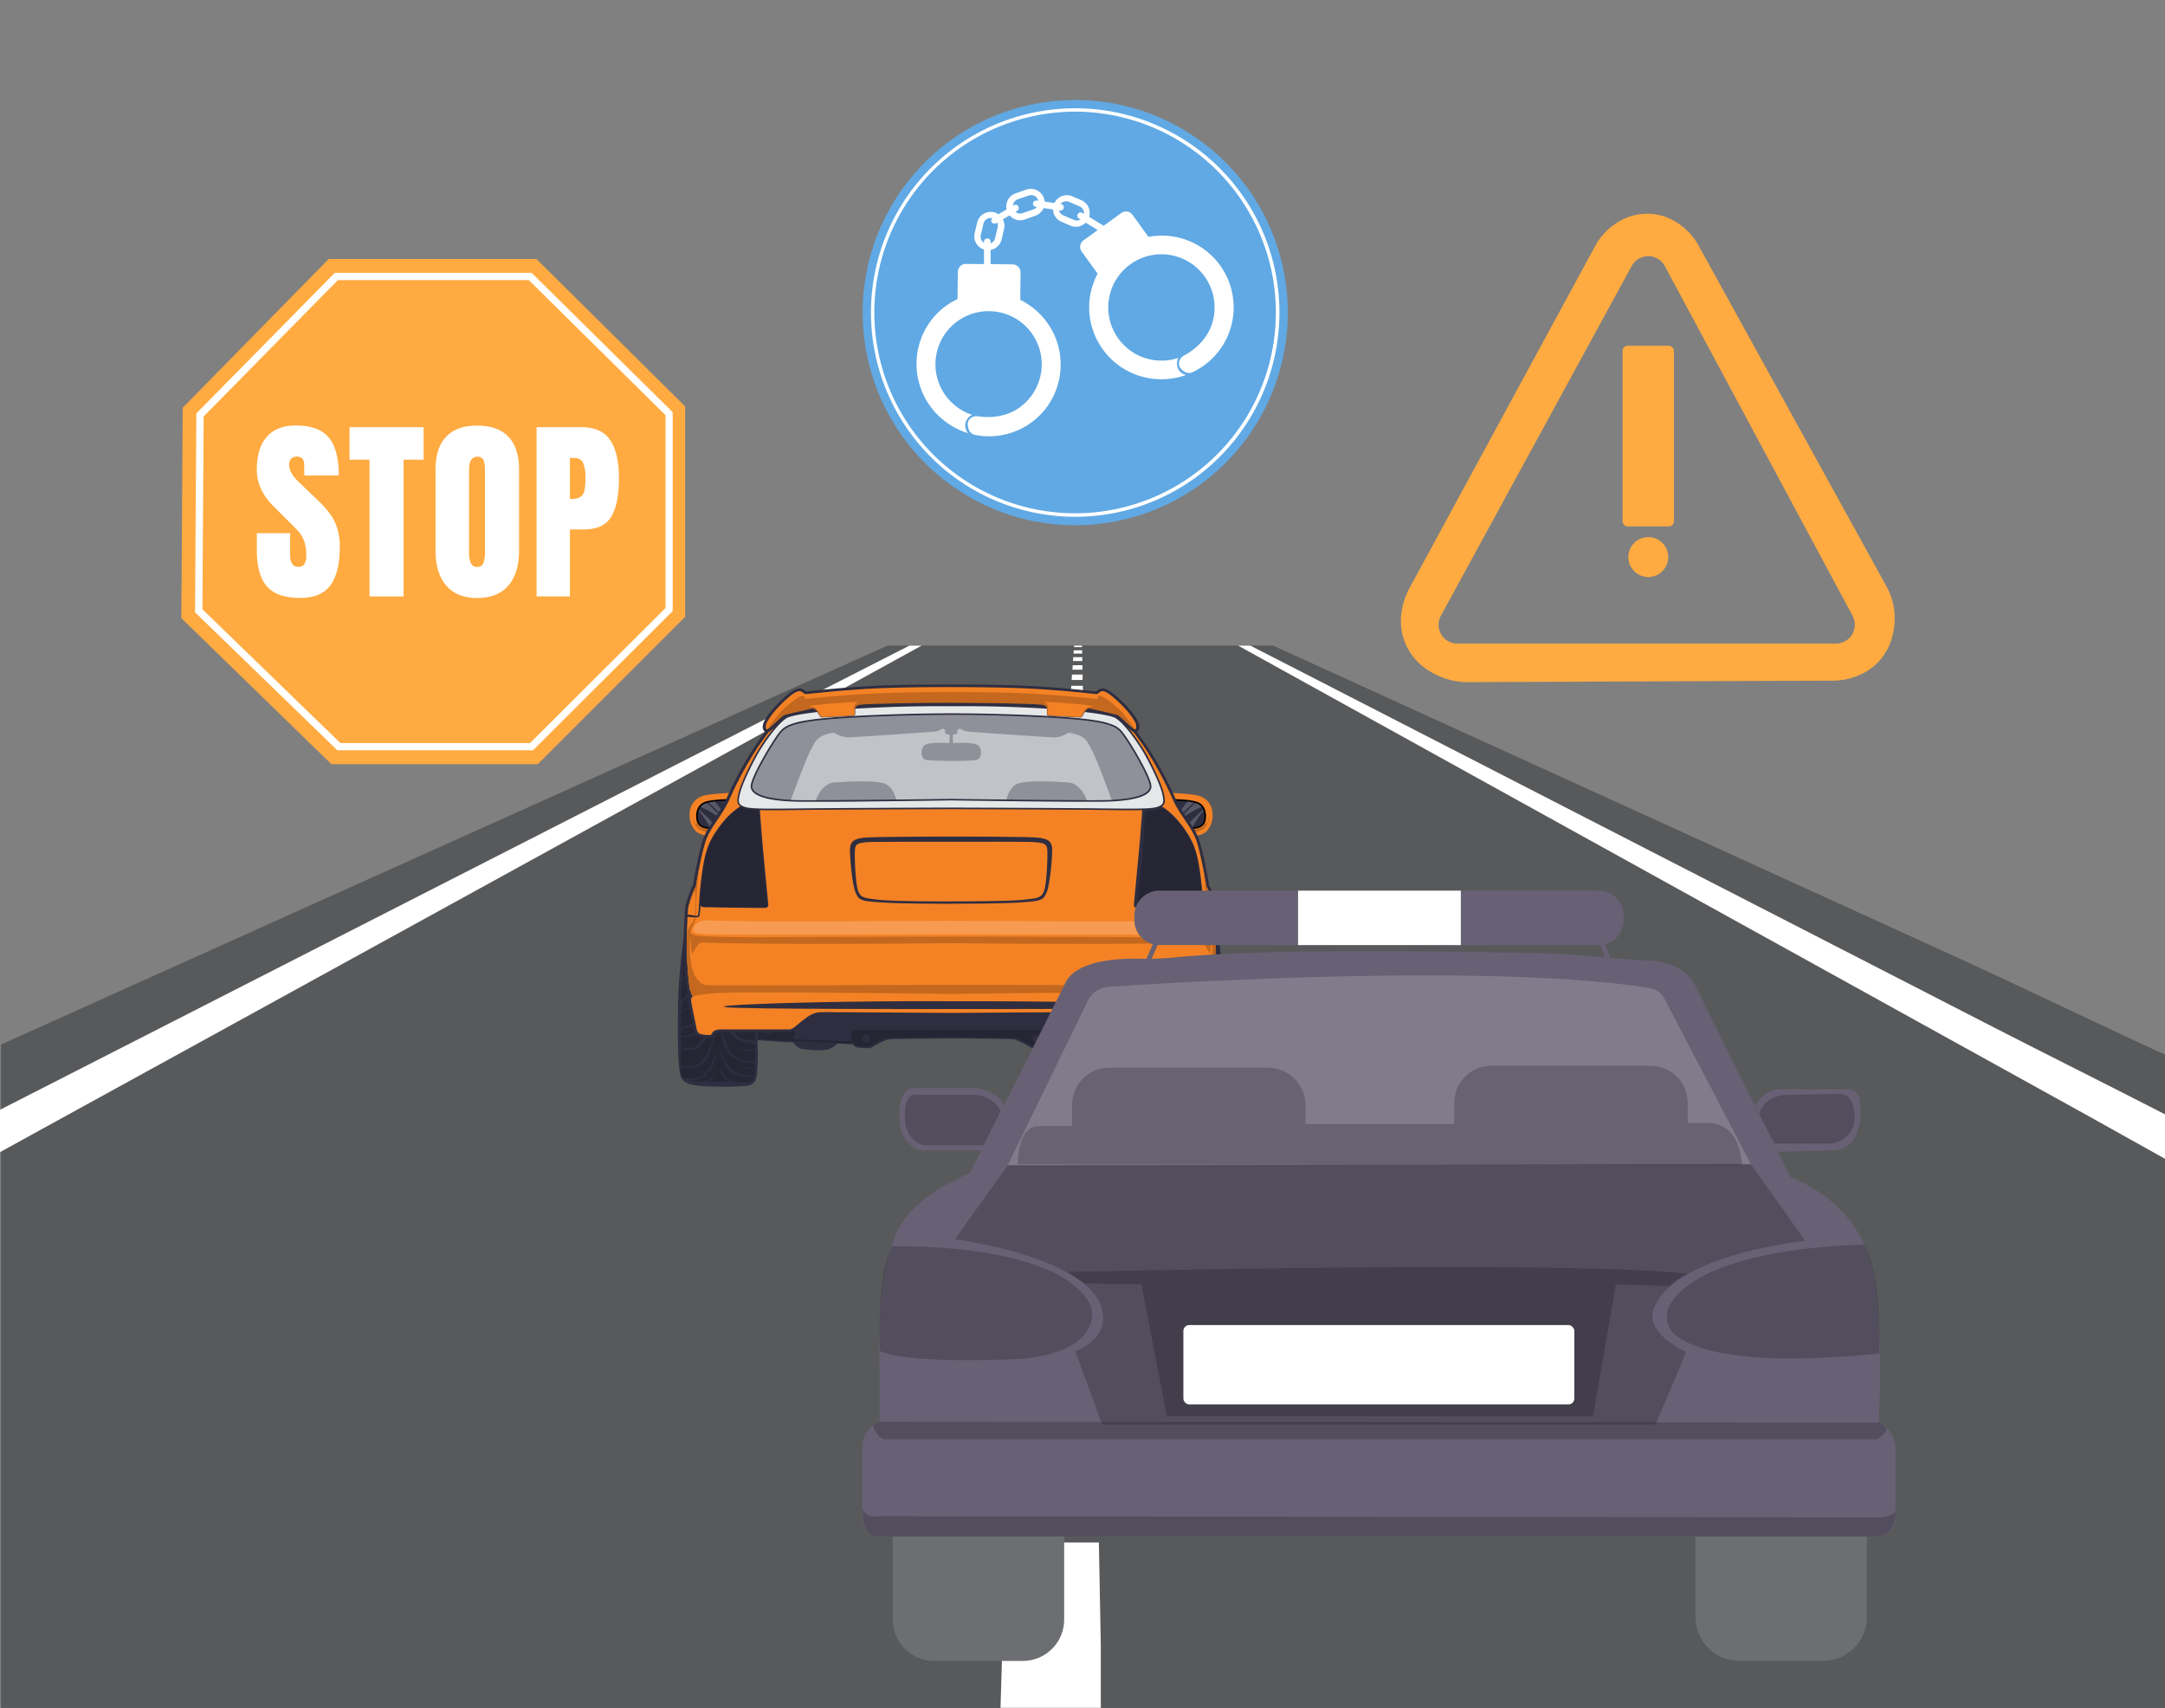 <svg id="edc7fad5-20a0-4516-b662-2d7f4580ebbd" data-name="Layer 1" xmlns="http://www.w3.org/2000/svg" xmlns:xlink="http://www.w3.org/1999/xlink" width="865.76" height="682.89" viewBox="0 0 865.76 682.89"><rect x="0" y="0" width="865.76" height="682.89" fill="#808080" stroke="none"/><defs><linearGradient id="f7ea8ce6-aad6-45c9-a5a2-dae0685743b2" x1="431.11" y1="267.31" x2="431.11" y2="702.4" gradientUnits="userSpaceOnUse"><stop offset="0" stop-color="#fff"/><stop offset="0.19" stop-color="#e9e9e9"/><stop offset="0.53" stop-color="#c5c5c5"/><stop offset="0.82" stop-color="#b0b0b0"/><stop offset="1" stop-color="#a8a8a8"/></linearGradient></defs><path d="M866.18,682.89H.42V417.61L19.6,409l55.2-24.84,42.18-19,60.21-27.09,40.91-18.41,29.61-13.32,40-18,43.74-19.68,23.44-10.54H509.07l23.14,10.54,43.18,19.68,39.47,18,29.24,13.32,40.38,18.41,59.44,27.09,41.64,19c16.47,7.51,60.68,28.63,80.62,37.72Z" fill="#58595b"/><path d="M0,443.72,64.12,411l49.76-25.4,37.9-19.34,53.93-27.52,36.53-18.64,26.37-13.46,35.55-18.14,38.76-19.78,20.74-10.58h4.88l-19.26,10.58-36,19.78-33,18.14-24.5,13.46-33.91,18.64-50.09,27.52-35.2,19.34L90.37,411,27,445.81,0,460.66Z" fill="#fff"/><path d="M866.09,445.71c-25.23-12.95-48.24-24.39-68.35-34.71l-49.46-25.4-37.67-19.34L657,338.74l-36.3-18.64L594.5,306.64,559.17,288.5l-38.53-19.78L500,258.14h-4.88l19.12,10.58,35.77,19.78,32.78,18.14,24.33,13.46,33.7,18.64,49.75,27.52,35,19.34,45.9,25.4,62.93,34.81,31.35,17.5Z" fill="#fff"/><path d="M400.84,657.85c1.05-14.64,2-28.32,3-41.14h35.59c.24,12.82.5,26.5.77,41.14v25H400.09Z" fill="#fff"/><path d="M432.74,260q0,.64,0,1.32h-3.45c0-.45.07-.89.1-1.32Zm.05,2.75c0,.5,0,1,0,1.54h-3.71c0-.53.08-1,.11-1.54Zm.06,3.2c0,.58,0,1.18,0,1.8h-4c.05-.62.09-1.22.13-1.8Zm.07,3.76c0,.7,0,1.41,0,2.15h-4.39c.05-.74.1-1.45.15-2.15Zm.09,4.5c0,.83,0,1.69.05,2.59h-4.85c.07-.9.13-1.76.19-2.59Zm.1,5.45c0,1,0,2.09.06,3.19h-5.39c.08-1.1.15-2.16.23-3.19Zm.13,6.77c0,1.28,0,2.63.07,4h-6.08c.1-1.4.2-2.75.29-4Zm.16,8.6q0,2.5.09,5.25h-7c.13-1.83.25-3.58.37-5.25Zm.21,11.33q.06,3.36.13,7.11h-8.16l.51-7.11Zm.29,15.56c.06,3.18.12,6.57.19,10.2h-9.85c.26-3.63.5-7,.73-10.2Zm.42,22.74c.09,4.85.19,10.1.3,15.81H422.2c.41-5.71.79-11,1.14-15.81ZM435,381c.15,8.29.33,17.5.52,27.79H418.73c.74-10.29,1.4-19.5,2-27.79Zm1.26,67.46c.15,8.33.32,17.29.5,27,.2,10.48.41,21.87.64,34.29H411.48c.89-12.42,1.71-23.81,2.46-34.29.7-9.67,1.34-18.63,1.94-27Z" fill="#fff"/><path d="M432.71,258.13c0,.2,0,.4,0,.6h-3.21c0-.2,0-.4,0-.6Z" fill="url(#f7ea8ce6-aad6-45c9-a5a2-dae0685743b2)"/><path d="M754.13,234,679.47,98.61A25.38,25.38,0,0,0,666.1,86.73,22.17,22.17,0,0,0,647,88.82a25.24,25.24,0,0,0-9.28,9.89c-11.42,21-62.5,115.09-73.84,136a28.42,28.42,0,0,0-3.61,12,23,23,0,0,0,8.23,19.36,29.16,29.16,0,0,0,19.24,6.67l144.83-.6A26.43,26.43,0,0,0,747.13,268c8-5.37,10.21-13.38,10.53-19.65A27,27,0,0,0,754.13,234Zm-19.94,23.33H582.79a7.53,7.53,0,0,1-6.6-11.14l76.3-139.83a7.53,7.53,0,0,1,13.24,0l75.09,139.84A7.53,7.53,0,0,1,734.19,257.32Z" fill="#ffab41"/><rect x="648.86" y="138.24" width="20.54" height="72.25" rx="2.07" fill="#ffab41"/><circle cx="659.13" cy="222.73" r="7.98" fill="#ffab41"/><polygon points="73.06 163.03 131.46 103.55 214.51 103.55 273.98 162.49 273.98 246.61 215.04 305.55 132.53 305.55 72.52 247.15 73.06 163.03" fill="#ffab41"/><path d="M213.13,300H134.92L78,244.83l.51-79.52,55.36-56.22h78.73L269,164.8v79.52l-.43.43Zm-77-2.9h75.83l54.17-54V166l-54.66-54H135.11L81.44,166.51l-.5,77.1Z" fill="#fff"/><path d="M106.81,234.53q-4.11-4.56-4.1-14.73v-6.61H116v8.42q0,5.05,3.23,5a2.8,2.8,0,0,0,2.52-1.07,6.65,6.65,0,0,0,.71-3.58,16.4,16.4,0,0,0-.78-5.48,12.14,12.14,0,0,0-2-3.62q-1.23-1.46-4.38-4.53l-5.83-5.83q-6.76-6.62-6.77-14.65,0-8.67,4-13.2t11.62-4.53q9.14,0,13.16,4.84t4,15.17H121.7l-.08-4.65a2.94,2.94,0,0,0-.75-2.12,2.74,2.74,0,0,0-2.09-.79,3,3,0,0,0-2.36.86,3.38,3.38,0,0,0-.79,2.37c0,2.2,1.26,4.49,3.78,6.85l7.88,7.56a44.65,44.65,0,0,1,4.57,5.09,19.67,19.67,0,0,1,2.91,5.67,24.19,24.19,0,0,1,1.11,7.76q0,10-3.67,15.16t-12.09,5.17Q110.9,239.11,106.81,234.53Z" fill="#fff"/><path d="M147.77,238.47V183.8h-8v-13h29.62v13h-8v54.67Z" fill="#fff"/><path d="M178.42,234.1q-4.26-5-4.26-14.06V187.82q0-8.74,4.26-13.2c2.84-3,7-4.45,12.45-4.45s9.61,1.48,12.45,4.45,4.25,7.37,4.25,13.2V220q0,9.14-4.25,14.1t-12.45,5C185.4,239.11,181.26,237.44,178.42,234.1Zm14.89-9a12.27,12.27,0,0,0,.63-4.41V187.58a9.25,9.25,0,0,0-.59-3.58,2.35,2.35,0,0,0-2.4-1.38c-2.26,0-3.39,1.7-3.39,5.12v33a10.57,10.57,0,0,0,.71,4.41,2.61,2.61,0,0,0,2.6,1.5A2.4,2.4,0,0,0,193.31,225.08Z" fill="#fff"/><path d="M214.58,170.8h17.89q8.1,0,11.58,5.24t3.46,15.32q0,10.09-3.07,15.21t-11,5.12H227.9v26.78H214.58Zm14.1,28.68a5.72,5.72,0,0,0,3.59-.91,4.26,4.26,0,0,0,1.49-2.6,24.74,24.74,0,0,0,.36-4.84,14.65,14.65,0,0,0-1-6.15q-.94-1.89-3.78-1.89H227.9v16.39Z" fill="#fff"/><path d="M511.18,99.88A85,85,0,1,0,455,206.23,85,85,0,0,0,511.18,99.88Z" fill="#60a9e4"/><path d="M430,206.63a81.67,81.67,0,1,1,78-105.75h0a81.68,81.68,0,0,1-78,105.75Zm0-162a80.67,80.67,0,0,0-23.78,3.61,80.28,80.28,0,1,0,100.4,53h0A80.41,80.41,0,0,0,430,44.64Z" fill="#fff"/><path d="M464.46,94.23a28.85,28.85,0,0,0-5.21.47l-6.37-8.81a3.23,3.23,0,0,0-4.5-.72L433.28,96.1a3.22,3.22,0,0,0-.73,4.5l6.39,8.82a28.41,28.41,0,0,0-3.4,13.51,28.81,28.81,0,0,0,28.92,28.7,29.26,29.26,0,0,0,9.81-1.69,4.86,4.86,0,0,1-3.06-2.27,5,5,0,0,1,0-4.58,20.45,20.45,0,0,1-6.77,1.1,21.26,21.26,0,1,1,20.3-14.94c-2.34,7.54-8.57,11.44-11.2,12.85a4,4,0,0,0-1.78,1.83,3.12,3.12,0,0,0,.51,3.52,6.38,6.38,0,0,0,1.52,1.24h0a3.42,3.42,0,0,0,3.2.08,28.67,28.67,0,0,0-12.57-54.55Z" fill="#fff"/><path d="M446.57,96.44a2,2,0,0,0-.35,0l-1.71-3.38L441.84,95l2.81,2.67a2.1,2.1,0,0,0-.22.94,2.14,2.14,0,1,0,2.14-2.14Z" fill="#fff"/><path d="M418.52,162.9a28.69,28.69,0,0,1-28.54,11,3.43,3.43,0,0,1-2.52-2v0A6.31,6.31,0,0,1,387,170a3.11,3.11,0,0,1,1.69-3.13,4,4,0,0,1,2.52-.4c2.95.43,10.28,1,16.65-3.65a21.25,21.25,0,1,0-25.2-.1,20.63,20.63,0,0,0,6.09,3.15,5,5,0,0,0-2.75,3.67,4.9,4.9,0,0,0,1.1,3.64,29.17,29.17,0,0,1-8.88-4.49,28.8,28.8,0,0,1-6.1-40.28,28.4,28.4,0,0,1,10.78-8.82l.13-10.89a3.21,3.21,0,0,1,3.26-3.18l7.23.08,2.64,0,8.77.1a3.22,3.22,0,0,1,3.18,3.26L408,119.88a29.22,29.22,0,0,1,4.46,2.74A28.81,28.81,0,0,1,418.52,162.9Z" fill="#fff"/><path d="M396.73,113.72l-.3-.18.64-3.74-3.26-.08.66,3.82a2.08,2.08,0,0,0-.74.62,2.14,2.14,0,1,0,3-.44Z" fill="#fff"/><path d="M396.13,96.63v9l-2.64,0v-9a1.32,1.32,0,1,1,2.64,0Z" fill="#fff"/><path d="M432.84,85.12l8.5,5.14-2.22,1.81-7.66-4.7a1.32,1.32,0,0,1-.44-1.81,1.33,1.33,0,0,1,.82-.6A1.32,1.32,0,0,1,432.84,85.12Z" fill="#fff"/><path d="M397.43,84.86a5.54,5.54,0,0,0-6.67,4.1l-1,4.25a5.53,5.53,0,0,0,10.76,2.56l1-4.24A5.54,5.54,0,0,0,397.43,84.86Zm1.55,5.9-1.07,4.5a2.93,2.93,0,1,1-5.7-1.36l1.07-4.5a2.93,2.93,0,0,1,5.7,1.36Z" fill="#fff"/><path d="M417.45,79.21a5.54,5.54,0,0,0-7-3.41l-4.12,1.43a5.54,5.54,0,1,0,3.63,10.46L414,86.26A5.54,5.54,0,0,0,417.45,79.21Zm-4.13,4.49-4.38,1.52a2.92,2.92,0,0,1-3.72-1.81h0a2.93,2.93,0,0,1,1.8-3.73l4.38-1.51a2.92,2.92,0,0,1,3.72,1.8h0A2.92,2.92,0,0,1,413.32,83.7Z" fill="#fff"/><path d="M432.6,80.12l-4-1.72a5.54,5.54,0,0,0-4.35,10.18l4,1.72a5.54,5.54,0,0,0,4.35-10.18Zm.68,6.26a2.93,2.93,0,0,1-3.84,1.54l-4.26-1.82a2.93,2.93,0,0,1,2.3-5.39l4.26,1.82A3,3,0,0,1,433.28,86.38Z" fill="#fff"/><path d="M397.19,86.89l8.2-4.84a1.31,1.31,0,0,1,1.82.48h0a1.32,1.32,0,0,1-.47,1.79l-8.21,4.85a1.48,1.48,0,0,1-2-.33,1.22,1.22,0,0,1-.07-1A1.83,1.83,0,0,1,397.19,86.89Z" fill="#fff"/><path d="M414.85,80.17l9.43,1.38a1.31,1.31,0,0,1,1.11,1.51h0a1.31,1.31,0,0,1-1.5,1.1l-9.43-1.38a1.46,1.46,0,0,1-1.38-1.54,1.18,1.18,0,0,1,.6-.85A1.74,1.74,0,0,1,414.85,80.17Z" fill="#fff"/><path d="M274.8,365.83s-3.44,19.43-3.67,36.38.12,26.72,1.45,28.91,3.79,2.75,7.64,3.08,16.91.62,19.88-.45,2.6-5,2.84-7.82,0-10,0-10,8.77.49,9.64.64,4.59.16,4.59.16a6.3,6.3,0,0,0,3.05,2.56,46.19,46.19,0,0,0,8.86.63,8.63,8.63,0,0,0,5.84-2.7l6.13.36a3.36,3.36,0,0,0,2,1.33,43.53,43.53,0,0,0,5,.15c.68-.12,5.18-3.32,7.91-3.56,2.12-.18,17.67-.26,24.44-.28s22.32.1,24.44.28c2.73.24,7.23,3.44,7.91,3.56a43.53,43.53,0,0,0,4.95-.15,3.36,3.36,0,0,0,2-1.33l6.13-.36a8.65,8.65,0,0,0,5.84,2.7,46.19,46.19,0,0,0,8.86-.63,6.3,6.3,0,0,0,3.05-2.56s3.71,0,4.59-.16,9.64-.64,9.64-.64-.24,7.17,0,10-.12,6.76,2.84,7.82,16,.77,19.88.45,6.31-.89,7.64-3.08,1.69-12,1.45-28.91-3.67-36.38-3.67-36.38l-10.68,36.45S433,402,431.7,401.81s-36.61.83-36.61.83l-14.75,1.42v0l-14.76-1.42s-35.3-1.07-36.61-.83-43.48.47-43.48.47Z" fill="#2f2e41" fill-rule="evenodd"/><circle cx="432.13" cy="411.8" r="7.68" transform="translate(-38.47 44.59) rotate(-5.65)" fill="#ccc"/><circle cx="432.27" cy="412.06" r="6.65" fill="#a7a9ac"/><circle cx="432.27" cy="412.06" r="6.26" fill="#ccc"/><circle cx="432.27" cy="412.06" r="5.86" fill="#a7a9ac"/><path d="M438.93,416.5s11.93-.5,14.95-.77,3.86-.27,3.86-.27l-.54-2.78-2.69-.15s0,1-.92.89a1.18,1.18,0,0,1-1.1-.8s-7.28-1.13-8.56-.65-1.63.44-.95,1.74.54,1.87-.38,1.87-3.2.06-3.2.06Z" fill-rule="evenodd" opacity="0.2"/><path d="M488.36,414.1s.06-3.47-2.16-3.47a7.24,7.24,0,0,1-6-2.4A30.68,30.68,0,0,1,476.1,401c-.57-1.4-2.55-8.47-2.55-7.26,0,6.81,2.1,13.42,5,19.52,1.57,3.26,3.55,5.54,5,5.69s2.81,0,3.44.2a3.56,3.56,0,0,1,1.3,1l0-5.45a18.46,18.46,0,0,1-4.68-.35,7.1,7.1,0,0,1-3.14-2.34,13.86,13.86,0,0,0,4,1.95,17.38,17.38,0,0,0,3.82.18Zm-1,5.66c.83.2,1.13,1.57,1.13,2.22v4.8s-.36-.63-1.54-.54-4,.12-5.39-.68-3.62-3.49-4.83-6.84-2.16-6.64-2.16-6.64,1.24,6.58,2.54,9.57,4.39,5.36,6.4,5.27a25.32,25.32,0,0,1,3.91,0c.77.12.89.95.92,1.78a3.49,3.49,0,0,1-.95,2.28c-.38.3-4,.27-5.71,0s-4.48-3.11-5.54-5.57-1.81-4.74-1.81-4.74.5,4.8,2,6.73,3,3.58,4.62,4.06a26.66,26.66,0,0,0,4.57.62,44,44,0,0,1-7.11.12c-2.37-.33-4.06-3.44-4.06-3.44s.8,2.4,1.75,3,1.12.74,1.12.74-6.28,0-7.61,0,.06-.2,1.3-1.33,1.84-3.82,1.84-3.82-2.46,3.88-4.06,4.68a13.29,13.29,0,0,1-5.18.67h0a12.51,12.51,0,0,1-3.38-.32c-.59-.35-1.33-1.51-.62-1.74a20.15,20.15,0,0,1,3.44-.23h0c.95-.19,4.33-.58,5.39-1.64a17,17,0,0,0,3.79-6,16.46,16.46,0,0,0,.68-4.45s-.71,4.92-3,7.35-3.29,3.47-5.45,3.85c-1.19.21-1.81.35-2.15.37h0s-2,.13-2.44.11a1.32,1.32,0,0,0-.83.35s-.45-2.46,0-2.69a29.82,29.82,0,0,1,3.92-.57c1.15-.28,2.91-.61,3.48-.83.73-.27-3.29.57-4.23.56h0c-.78.07-3.35.42-3.35.42s-.15-1.66.65-2a7.86,7.86,0,0,1,2.42-.36.41.41,0,0,1,0-.09s4.21-.65,6-2.25a13.32,13.32,0,0,0,4-7.2,24.66,24.66,0,0,0,.74-6.75s-1.63,9.3-4.32,12.32a9.82,9.82,0,0,1-6.52,3.23,17.43,17.43,0,0,0-2.13.21,1.26,1.26,0,0,0-.89.62l.18-4.92h2.9a5.23,5.23,0,0,0,3.64-.77c1.57-1.18.21-.15-1.09.09a8,8,0,0,1-1.56.18h0c-1.15.11-4.07-.06-4.07-.06s0-.71,0-1.24.32-1,1.21-1.22a18.16,18.16,0,0,1,2.52-.2,6.11,6.11,0,0,0,2.07-.54,8.1,8.1,0,0,0,4.27-3.94,35.52,35.52,0,0,0,3-8.41,53.29,53.29,0,0,0,.8-7s-2,9.66-4.26,13.59c-2,3.47-3.49,4.6-4.69,4.94h0a15.63,15.63,0,0,1-3.49.37,2,2,0,0,0-1.36.71l.18-4.92a22.24,22.24,0,0,0,2.93-.35l0,0a31.87,31.87,0,0,0,4-1.85c1.8-1-3.5,1.27-3.82,1.3a9,9,0,0,1-3.23.42s0-2.08,0-2.73.62-1.24,1.89-1.6,2.81-.12,3.91-.72a10,10,0,0,0,2.82-2.42c1.83-2.43,3.91-9.83,3.91-9.83l1.86,1.89s.65,10.25,3,15.17,4,8.12,6.34,8.53a26.77,26.77,0,0,0,4.71.36Zm-28.23-19.05a17.46,17.46,0,0,0,3.83-.18,13.89,13.89,0,0,0,4-1.95,7.1,7.1,0,0,1-3.14,2.34,18.45,18.45,0,0,1-4.68.35l0,5.45a3.53,3.53,0,0,1,1.31-1c.62-.18,2-.06,3.43-.21s3.47-2.43,5-5.69,4.32-11.7,4.32-11.7-1.89,3.59-1.89,2.37.62-4.32.06-2.93a31,31,0,0,1-4.09,7.29,7.24,7.24,0,0,1-6,2.39c-2.22,0-2.17,3.47-2.17,3.47Zm29.27,10.84a3.05,3.05,0,0,0-2.67-1.66,6.14,6.14,0,0,1-5.09-3.08,41.28,41.28,0,0,1-4.68-9.83c-.95-3.44,6.69.53,9.06,1.66s3.14,2.25,3.14,5.21a6.44,6.44,0,0,0-1.51-.77,36.15,36.15,0,0,0-4.6-.39,25.14,25.14,0,0,0,3.25.57,3.74,3.74,0,0,1,2.89,1.45c.15.46.21,6.84.21,6.84Zm-.21-11c-.77-2.19-4-4.56-4.5-6s-.24-3.56-.36-7.17.92-10.57,1.34-10.63a5.75,5.75,0,0,1,2.52.86c.08.26.44,9.53.44,9.53l-2.28-2.31a.71.71,0,0,0,.35.74,6.5,6.5,0,0,1,1.87,2.49,26.48,26.48,0,0,1,.24,3.11s-2-1.77-2.22-1.83-.06.59-.06.59,2,1.48,2.37,2.55S488.15,400.53,488.15,400.53Z" fill-rule="evenodd" opacity="0.2"/><path d="M380.33,411.76c-4.92,0-39.42,0-39.7.12s-.32,3.37-.2,3.67,1.24,2.37,2,2.55a32.66,32.66,0,0,0,5.24.32c.45-.11,4.92-3.28,7.53-3.31,2.24,0,20.19-.38,25.15-.48,5,.1,22.91.45,25.15.48,2.61,0,7.08,3.2,7.53,3.31a32.66,32.66,0,0,0,5.24-.32c.74-.18,1.87-2.25,2-2.55s.09-3.58-.2-3.67-34.78-.12-39.7-.12Zm34,2a1.49,1.49,0,1,1-1.44,1.49,1.46,1.46,0,0,1,1.44-1.49Zm-68,0a1.49,1.49,0,1,1-1.43,1.49A1.46,1.46,0,0,1,346.33,413.74Z" fill-rule="evenodd" opacity="0.2"/><path d="M340.73,417.21s-30.93-1.21-34-1.48-3.85-.27-3.85-.27l.53-2.78,2.69-.15s0,1,.92.89a1.18,1.18,0,0,0,1.1-.8s7.28-1.13,8.56-.65,1.63.44.95,1.74-.54,1.87.38,1.87,22.2.77,22.2.77Z" fill-rule="evenodd" opacity="0.2"/><path d="M272.3,414.1s-.06-3.47,2.16-3.47a7.24,7.24,0,0,0,6-2.4,30.68,30.68,0,0,0,4.08-7.28c.57-1.4,2.55-8.47,2.55-7.26,0,6.81-2.1,13.42-5,19.52-1.57,3.26-3.56,5.54-5,5.69s-2.81,0-3.44.2a3.56,3.56,0,0,0-1.3,1l0-5.45a18.46,18.46,0,0,0,4.68-.35,7.1,7.1,0,0,0,3.14-2.34,13.86,13.86,0,0,1-4,1.95,17.38,17.38,0,0,1-3.82.18Zm1,5.66c-.83.2-1.13,1.57-1.13,2.22v4.8s.36-.63,1.54-.54,4,.12,5.39-.68,3.62-3.49,4.83-6.84,2.16-6.64,2.16-6.64-1.24,6.58-2.54,9.57-4.39,5.36-6.4,5.27a25.32,25.32,0,0,0-3.91,0c-.77.12-.89.95-.92,1.78a3.49,3.49,0,0,0,.95,2.28c.38.3,4,.27,5.71,0s4.48-3.11,5.54-5.57,1.81-4.74,1.81-4.74-.5,4.8-2,6.73-3,3.58-4.62,4.06a26.66,26.66,0,0,1-4.57.62,44,44,0,0,0,7.11.12c2.37-.33,4.06-3.44,4.06-3.44s-.8,2.4-1.75,3-1.12.74-1.12.74,6.28,0,7.61,0-.06-.2-1.3-1.33-1.84-3.82-1.84-3.82,2.46,3.88,4.06,4.68a13.29,13.29,0,0,0,5.18.67h0a12.51,12.51,0,0,0,3.38-.32c.59-.35,1.33-1.51.62-1.74a20.15,20.15,0,0,0-3.44-.23h0c-.95-.19-4.33-.58-5.39-1.64a17,17,0,0,1-3.79-6,16.46,16.46,0,0,1-.68-4.45s.71,4.92,3,7.35,3.29,3.47,5.45,3.85c1.19.21,1.82.35,2.15.37h0s2,.13,2.44.11a1.32,1.32,0,0,1,.83.35s.45-2.46,0-2.69a29.82,29.82,0,0,0-3.92-.57c-1.15-.28-2.91-.61-3.48-.83-.73-.27,3.29.57,4.23.56h0c.78.07,3.35.42,3.35.42s.15-1.66-.65-2a7.86,7.86,0,0,0-2.42-.36.41.41,0,0,0,0-.09s-4.2-.65-6-2.25a13.32,13.32,0,0,1-4-7.2,24.66,24.66,0,0,1-.74-6.75s1.63,9.3,4.32,12.32a9.82,9.82,0,0,0,6.52,3.23,17.43,17.43,0,0,1,2.13.21,1.26,1.26,0,0,1,.89.62l-.18-4.92h-2.9a5.23,5.23,0,0,1-3.64-.77c-1.57-1.18-.21-.15,1.09.09a8.08,8.08,0,0,0,1.56.18h0c1.15.11,4.07-.06,4.07-.06s0-.71,0-1.24-.32-1-1.21-1.22a18.16,18.16,0,0,0-2.52-.2,6.11,6.11,0,0,1-2.07-.54,8.1,8.1,0,0,1-4.27-3.94,35.52,35.52,0,0,1-3-8.41,53.29,53.29,0,0,1-.8-7s2,9.66,4.26,13.59c2,3.47,3.49,4.6,4.69,4.94h0a15.63,15.63,0,0,0,3.49.37,2,2,0,0,1,1.36.71l-.18-4.92a22.24,22.24,0,0,1-2.93-.35l0,0a31.87,31.87,0,0,1-4-1.85c-1.8-1,3.5,1.27,3.83,1.3a8.92,8.92,0,0,0,3.22.42s0-2.08,0-2.73-.62-1.24-1.89-1.6-2.81-.12-3.91-.72a10,10,0,0,1-2.82-2.42c-1.83-2.43-3.91-9.83-3.91-9.83l-1.86,1.89s-.65,10.25-3,15.17-4,8.12-6.34,8.53a26.77,26.77,0,0,1-4.71.36Zm28.23-19.05a17.46,17.46,0,0,1-3.83-.18,13.89,13.89,0,0,1-4-1.95,7.1,7.1,0,0,0,3.14,2.34,18.45,18.45,0,0,0,4.68.35l0,5.45a3.53,3.53,0,0,0-1.31-1c-.62-.18-1.95-.06-3.43-.21s-3.47-2.43-5-5.69-4.32-11.7-4.32-11.7,1.89,3.59,1.89,2.37-.62-4.32-.06-2.93a31,31,0,0,0,4.09,7.29,7.24,7.24,0,0,0,6,2.39c2.23,0,2.17,3.47,2.17,3.47ZM272.3,411.55a3.05,3.05,0,0,1,2.67-1.66,6.14,6.14,0,0,0,5.09-3.08,41.28,41.28,0,0,0,4.68-9.83c.95-3.44-6.69.53-9.06,1.66s-3.14,2.25-3.14,5.21a6.44,6.44,0,0,1,1.51-.77,36.15,36.15,0,0,1,4.6-.39,25.14,25.14,0,0,1-3.25.57,3.74,3.74,0,0,0-2.89,1.45c-.15.46-.21,6.84-.21,6.84Zm.21-11c.77-2.19,4-4.56,4.5-6s.24-3.56.36-7.17-.92-10.57-1.34-10.63a5.75,5.75,0,0,0-2.52.86c-.08.26-.44,9.53-.44,9.53l2.28-2.31a.71.71,0,0,1-.35.74,6.5,6.5,0,0,0-1.87,2.49,26.48,26.48,0,0,0-.24,3.11s2-1.77,2.22-1.83.06.59.06.59-2,1.48-2.37,2.55S272.51,400.53,272.51,400.53Z" fill-rule="evenodd" opacity="0.2"/><path d="M484.87,325.28a7.46,7.46,0,0,0-4.56-6.78,12,12,0,0,0-2.78-.69c-1.2-.19-2.43-.32-3.64-.43-1.84-.16-3.69-.27-5.53-.36l-1.93-.08.8,1.76c.25.54.49,1.09.74,1.65a39.41,39.41,0,0,0,3,5.36c1.68,2.63,3.59,5.2,5.07,8l.37.68.78-.07c1.77-.15,4.05-.67,5.34-2A9.23,9.23,0,0,0,484.87,325.28Z" fill="#f48225" data-secondary="true" fill-rule="evenodd"/><path d="M468.89,319.51c.06.12.11.24.16.36,1.81,4.12,4.84,7.94,7.08,11.63l1.42-.12c2.4-.21,4.26-1.16,4.63-3.74.41-2.87-.38-5.88-3.37-7a12.51,12.51,0,0,0-2-.52c-.78-.14-1.56-.24-2.35-.32-1.74-.18-3.52-.27-5.27-.29Z" fill-rule="evenodd"/><path d="M469.18,320.15c1.71,3.79,4.43,7.32,6.58,10.74l1.73-.14c2.11-.18,3.73-.92,4.06-3.2s-.09-5.24-3-6.31C476.11,320.32,470.63,320.17,469.18,320.15Z" fill="#2f2e41" fill-rule="evenodd"/><path d="M471.71,324.73c.22.35.45.7.68,1a57.11,57.11,0,0,1,5.07-4.87c-.77-.17-1.65-.31-2.56-.42-1,1.21-2.11,2.65-3.19,4.24Zm.93,1.45c1.51-1.47,3.72-3.68,5.35-5.13l.6.19a4.42,4.42,0,0,1,1.93,1.35,46,46,0,0,0-7.43,4.26Z" fill="#fff" fill-rule="evenodd" opacity="0.2"/><path d="M476.3,331.78c.21.35.41.7.61,1.05a10,10,0,0,0,4.26-1.28c1.55-1.11,2.14-3.5,2.32-4.74s-.56,2.26-1.07,2.54-.22-1.15-.59-.07-1.36,1.7-2.89,2.09A19.21,19.21,0,0,1,476.3,331.78Z" fill-rule="evenodd" opacity="0.2"/><path d="M475,329.7l.77,1.19,1-.08a37.28,37.28,0,0,1,4.53-6.71,3,3,0,0,0-.13-.36A65.11,65.11,0,0,0,475,329.7Z" fill="#fff" fill-rule="evenodd" opacity="0.2"/><path d="M292.3,317c-1.84.09-3.69.2-5.53.36-1.21.11-2.43.24-3.64.43a12,12,0,0,0-2.78.69,7.46,7.46,0,0,0-4.56,6.78,9.2,9.2,0,0,0,2.39,7c1.28,1.31,3.56,1.83,5.33,2l.78.07.37-.68c1.48-2.75,3.39-5.32,5.07-8a39.41,39.41,0,0,0,3-5.36c.25-.56.49-1.11.74-1.65l.8-1.76Z" fill="#f48225" data-secondary="true" fill-rule="evenodd"/><path d="M291.77,319.51c-.06.12-.11.24-.16.36-1.81,4.12-4.84,7.94-7.08,11.63l-1.42-.12c-2.4-.21-4.26-1.16-4.63-3.74-.41-2.87.38-5.88,3.37-7a12.51,12.51,0,0,1,2-.52c.78-.14,1.56-.24,2.35-.32,1.74-.18,3.52-.27,5.28-.29Z" fill-rule="evenodd"/><path d="M291.49,320.15c-1.72,3.79-4.44,7.32-6.59,10.74l-1.73-.14c-2.1-.18-3.73-.92-4.06-3.2s.09-5.24,3-6.31C284.55,320.32,290,320.17,291.49,320.15Z" fill="#2f2e41" fill-rule="evenodd"/><path d="M289,324.73c-.22.35-.45.7-.68,1a57.11,57.11,0,0,0-5.07-4.87c.77-.17,1.66-.31,2.56-.42,1,1.21,2.11,2.65,3.19,4.24Zm-.93,1.45c-1.51-1.47-3.72-3.68-5.35-5.13l-.6.19a4.42,4.42,0,0,0-1.93,1.35,46,46,0,0,1,7.43,4.26Z" fill="#fff" fill-rule="evenodd" opacity="0.2"/><path d="M284.36,331.78c-.21.35-.41.7-.61,1.05a10,10,0,0,1-4.25-1.28c-1.56-1.11-2.15-3.5-2.33-4.74s.56,2.26,1.07,2.54.22-1.15.59-.07,1.36,1.7,2.89,2.09A19.21,19.21,0,0,0,284.36,331.78Z" fill-rule="evenodd" opacity="0.2"/><path d="M285.67,329.7l-.77,1.19-1-.08a37.28,37.28,0,0,0-4.53-6.71,3,3,0,0,1,.13-.36A65.11,65.11,0,0,1,285.67,329.7Z" fill="#fff" fill-rule="evenodd" opacity="0.2"/><path d="M328.8,285.65a12.14,12.14,0,0,1-.63-1.06A7.25,7.25,0,0,0,327,283c-1.2-1.11-1.94-1-3.45-.67-1.71.42-3.44.79-5.16,1.19l-3.21.75c-.67.17-1.41.33-2.06.56l-.25.08-3.23,3.18,0,0c-.9,1-1.76,2.09-2.6,3.15q-3.09,3.93-5.83,8.13c-.58.89-1.15,1.79-1.71,2.71a143.17,143.17,0,0,0-9,17.24,36.85,36.85,0,0,1-2.78,5c-1.2,1.87-2.48,3.69-3.67,5.56a28.24,28.24,0,0,0-2.88,5.6c-.4,1.15-.73,2.33-1,3.51-.36,1.38-.68,2.77-1,4.16q-.74,3.35-1.35,6.72c-.15.78-.29,1.56-.42,2.35-.07.39-.15.83-.18,1.22a2.06,2.06,0,0,1-.47,1.12,12,12,0,0,0-.67,1.56c-.31.79-.6,1.6-.87,2.4s-.46,1.38-.67,2.08a13.6,13.6,0,0,0-.42,1.64,32.33,32.33,0,0,0-.34,3.66c-.16,2.76-.25,5.53-.36,8.29a109.28,109.28,0,0,0,.23,11.3c.18,2.63.45,5.24.7,7.87a15.89,15.89,0,0,0,.94,4.2l.29.7a3.4,3.4,0,0,0-.37.83,8,8,0,0,0,.2,2.51c.21,1.23.46,2.46.71,3.69l.66,3.17c.15.69.3,1.39.42,2.09.32,1.79.73,3.46,2.7,4a9.32,9.32,0,0,0,1.74.3,12.67,12.67,0,0,0,2.61.06c1-.15,1.23-.83,1.7-1.58.33-.53,2.06-.64,2.58-.66,1.58-.05,3.2,0,4.78,0H314.4c.5,0,1,0,1.53,0a5.88,5.88,0,0,0,2.94-1.5c1-.81,2-1.68,3.05-2.47,2.15-1.64,3.7-2.85,6.53-2.9,1,0,2,0,3,0l6,0q8.48,0,16.95.1l26,.17h0l26-.17q8.48-.06,16.95-.1l6,0c1,0,2,0,3,0,2.83.05,4.38,1.26,6.53,2.9,1,.79,2,1.66,3.05,2.47a5.88,5.88,0,0,0,2.94,1.5c.5,0,1,0,1.53,0h21.09c1.58,0,3.2,0,4.78,0,.52,0,2.25.13,2.58.66.47.75.66,1.43,1.7,1.58A12.66,12.66,0,0,0,479,415a9.32,9.32,0,0,0,1.74-.3c2-.58,2.38-2.25,2.7-4,.12-.7.28-1.4.42-2.09l.66-3.17c.25-1.23.5-2.46.71-3.69a8,8,0,0,0,.2-2.51,3.4,3.4,0,0,0-.37-.83l.29-.7a15.89,15.89,0,0,0,.94-4.2c.25-2.63.52-5.24.7-7.87a109.28,109.28,0,0,0,.23-11.3c-.11-2.76-.2-5.53-.36-8.29a32.33,32.33,0,0,0-.34-3.66,13.6,13.6,0,0,0-.42-1.64c-.21-.7-.43-1.39-.67-2.08s-.56-1.61-.87-2.4a12,12,0,0,0-.67-1.56,2.06,2.06,0,0,1-.47-1.12c0-.39-.11-.83-.18-1.22-.13-.79-.27-1.57-.41-2.35q-.63-3.37-1.36-6.72c-.31-1.39-.63-2.78-1-4.16-.3-1.18-.63-2.36-1-3.51a28.24,28.24,0,0,0-2.88-5.6c-1.19-1.87-2.47-3.69-3.67-5.56a36.85,36.85,0,0,1-2.78-5,143.17,143.17,0,0,0-9-17.24c-.56-.92-1.13-1.82-1.71-2.71q-2.73-4.2-5.83-8.13c-.84-1.06-1.7-2.14-2.6-3.15l0,0L447.75,285l-.25-.08c-.65-.23-1.39-.39-2.06-.56l-3.21-.75c-1.72-.4-3.45-.77-5.16-1.19-1.51-.37-2.25-.44-3.45.67a7.25,7.25,0,0,0-1.13,1.55,12.14,12.14,0,0,1-.63,1.06h-.42l-1.49,0c-1.39-.06-2.77-.12-4.15-.2l-4.29-.24c-.54,0-1.12-.05-1.67-.09,0-.38,0-.91,0-1.13a2.78,2.78,0,0,0-1.55-2.88c-1-.53-3.61-.6-4.73-.66-3.64-.17-7.29-.22-10.93-.31-7.44-.18-14.9-.23-22.34-.24h0c-7.44,0-14.9.06-22.34.24-3.64.09-7.29.14-10.93.31-1.12.06-3.74.13-4.73.66a2.8,2.8,0,0,0-1.55,2.88c0,.22.05.75,0,1.13-.55,0-1.13.06-1.67.09-1.43.09-2.85.17-4.28.24s-2.77.14-4.16.2l-1.49,0Z" fill="#2f2e41" fill-rule="evenodd"/><path d="M380.33,405c-2.52,0-48.79-.35-51.9-.3s-5,1.43-7.23,3.14-4.15,3.68-5.33,3.74-25.39,0-27.37,0-3.11.5-3.56,1.21-.44,1-.85,1a13.89,13.89,0,0,1-3.85-.33c-1.22-.35-1.55-1.27-1.87-3.11s-2.22-10.19-2-10.93a1.44,1.44,0,0,1,.69-.95,12,12,0,0,1-1.51-5.21,139.1,139.1,0,0,1-.92-19c.29-7.88.41-10.22.68-11.79a46.77,46.77,0,0,1,2.49-7.28,3,3,0,0,0,.62-1.63c.06-.77,2.13-12.56,3.91-17.66s6.75-10.31,9.3-16.11a143.62,143.62,0,0,1,10.6-19.79,105.15,105.15,0,0,1,8.33-11.14l3-2.95c1.22-.43,9.05-2.16,10.32-2.47s1.6-.32,2.37.39,1.54,2.75,2.1,2.9,12.44-.53,13.15-.62.48-1.6.48-2.25a1.71,1.71,0,0,1,.91-1.84c.95-.5,5.31-.59,15.14-.83,8.7-.21,19.85-.23,22.31-.23s13.61,0,22.31.23c9.83.24,14.19.33,15.14.83a1.71,1.71,0,0,1,.91,1.84c0,.65-.23,2.16.48,2.25s12.59.77,13.15.62,1.33-2.19,2.1-2.9,1-.71,2.37-.39,9.1,2,10.32,2.47l3,2.95a105.15,105.15,0,0,1,8.33,11.14,143.62,143.62,0,0,1,10.6,19.79c2.55,5.8,7.52,11,9.3,16.11s3.85,16.89,3.91,17.66a3,3,0,0,0,.62,1.63,45.75,45.75,0,0,1,2.49,7.28c.27,1.57.39,3.91.68,11.79a141.15,141.15,0,0,1-.91,19,12,12,0,0,1-1.52,5.21,1.44,1.44,0,0,1,.69.95c.2.74-1.69,9.09-2,10.93s-.65,2.76-1.86,3.11a14,14,0,0,1-3.86.33c-.41-.06-.41-.33-.85-1s-1.57-1.16-3.56-1.21-26.18,0-27.37,0-3.08-2-5.33-3.74-4-3.08-7.23-3.14S382.85,405,380.33,405Z" fill="#f48225" data-secondary="true" fill-rule="evenodd"/><path d="M485.72,366.44c0-.25,0-.48,0-.7-.93.12-2.79.35-3.08.35l.12-.06-.06.74Z" fill-rule="evenodd"/><path d="M443.28,410.92a3.28,3.28,0,0,0,1.51.69c1.19.05,25.39,0,27.37,0s3.11.5,3.56,1.21.44,1,.85,1a14,14,0,0,0,3.86-.33c1.21-.35,1.54-1.27,1.86-3.11s2.22-10.19,2-10.93a1.69,1.69,0,0,0-.1-.27l-1.28-.6s-1.54,10.25-2.37,12-2.43.42-5.69.59C471.82,411.38,446.5,411,443.28,410.92Z" fill="#2f2e41" fill-rule="evenodd"/><path d="M274.94,366.44c0-.25,0-.48,0-.7.93.12,2.79.35,3.08.35l-.12-.06.06.74Z" fill-rule="evenodd"/><path d="M380.33,403.45c-7.47,0-82.93.08-89.8-.71-7.23-.83,23.34-1.89,51.07-2.25,18.26-.23,31.69-.21,38.73-.17s20.47-.06,38.73.17c27.73.36,58.3,1.42,51.07,2.25C463.26,403.53,387.8,403.46,380.33,403.45Z" fill="#2f2e41" fill-rule="evenodd"/><path d="M277,398.45a12.64,12.64,0,0,1-1.43-5.09,139.1,139.1,0,0,1-.92-19c.37-4.4,2.62-5.28,3.06-7s.66-12.11.12-11.16-2.52,6.51-2.53,6.52l0-.15a46.77,46.77,0,0,1,2.49-7.28,3,3,0,0,0,.62-1.63c0-.42.66-4.1,1.51-8.19a127.84,127.84,0,0,0-1.58,18.87c-.06,2.85-.06,3.68-1.19,5.63s-1.72,3.2.36,3.85,13.38,1,31.63.89c16.65-.11,63.17-.22,71.2-.23s54.55.12,71.2.23c18.25.12,29.56-.24,31.63-.89s1.49-1.89.36-3.85-1.13-2.78-1.18-5.63a129.67,129.67,0,0,0-1.59-18.87c.85,4.09,1.48,7.77,1.51,8.19a3,3,0,0,0,.62,1.63,45.75,45.75,0,0,1,2.49,7.28l0,.15s-2-5.58-2.53-6.52-.33,9.45.12,11.16,2.69,2.6,3.06,7a141.15,141.15,0,0,1-.91,19,12.75,12.75,0,0,1-1.44,5.09c-1.78-.59-5.48-1.26-13.15-1.51-13.65-.45-81.62.35-90.22.46-8.6-.11-76.57-.91-90.22-.46-7.67.25-11.37.92-13.15,1.51Zm103.37-21.37c-7,.1-25,.31-51.83.31-35.07,0-45.14-.48-47.63-.54s-4.09,5.75-4.26,4.15-.71-6.81-.71-6.81-.36,7.7.59,12,3.2,7.47,6,7.71c2.65.22,86.55-.08,97.8-.12s95.15.34,97.8.12c2.84-.24,5.09-3.44,6-7.71s.59-12,.59-12-.53,5.21-.71,6.81-1.77-4.21-4.26-4.15-12.56.54-47.63.54C405.35,377.39,387.33,377.18,380.33,377.08Z" fill="#f48225" data-secondary="true" fill-rule="evenodd"/><path d="M277,398.45a12.64,12.64,0,0,1-1.43-5.09,139.1,139.1,0,0,1-.92-19c.37-4.4,2.62-5.28,3.06-7s.66-12.11.12-11.16-2.52,6.51-2.53,6.52l0-.15a46.77,46.77,0,0,1,2.49-7.28,3,3,0,0,0,.62-1.63c0-.42.66-4.1,1.51-8.19a127.84,127.84,0,0,0-1.58,18.87c-.06,2.85-.06,3.68-1.19,5.63s-1.72,3.2.36,3.85,13.38,1,31.63.89c16.65-.11,63.17-.22,71.2-.23s54.55.12,71.2.23c18.25.12,29.56-.24,31.63-.89s1.49-1.89.36-3.85-1.13-2.78-1.18-5.63a129.67,129.67,0,0,0-1.59-18.87c.85,4.09,1.48,7.77,1.51,8.19a3,3,0,0,0,.62,1.63,45.75,45.75,0,0,1,2.49,7.28l0,.15s-2-5.58-2.53-6.52-.33,9.45.12,11.16,2.69,2.6,3.06,7a141.15,141.15,0,0,1-.91,19,12.75,12.75,0,0,1-1.44,5.09c-1.78-.59-5.48-1.26-13.15-1.51-13.65-.45-81.62.35-90.22.46-8.6-.11-76.57-.91-90.22-.46-7.67.25-11.37.92-13.15,1.51Zm103.37-21.37c-7,.1-25,.31-51.83.31-35.07,0-45.14-.48-47.63-.54s-4.09,5.75-4.26,4.15-.71-6.81-.71-6.81-.36,7.7.59,12,3.2,7.47,6,7.71c2.65.22,86.55-.08,97.8-.12s95.15.34,97.8.12c2.84-.24,5.09-3.44,6-7.71s.59-12,.59-12-.53,5.21-.71,6.81-1.77-4.21-4.26-4.15-12.56.54-47.63.54C405.35,377.39,387.33,377.18,380.33,377.08Z" fill-rule="evenodd" opacity="0.2"/><path d="M380.33,336.56c-11.12,0-27.79,0-31.73.08-6,.18-6.4,1-6.69,2.73s.12,14,1.24,16.82,2.19,2.9,8.77,3.62c5.79.62,24.11.6,28.41.59s22.62,0,28.41-.59c6.58-.72,7.64-.77,8.77-3.62s1.54-15.1,1.24-16.82-.65-2.55-6.69-2.73c-3.94-.11-20.61-.1-31.73-.08Zm0,24.79c-4.78,0-19.33,0-26.93-.48-9.18-.53-9.89-.83-11.26-4s-2.31-14-2.25-17.24,1.72-4.2,5.28-4.68c3.23-.43,30.34-.47,35.16-.47s31.93,0,35.17.47c3.55.48,5.21,1.42,5.27,4.68s-.89,14.1-2.25,17.24-2.08,3.44-11.26,4C399.66,361.31,385.11,361.35,380.33,361.35Z" fill="#2f2e41" fill-rule="evenodd"/><path d="M274.94,366.47q0-.33,0-.63l1.8.18.47.05c.9.11,1.76.21,1.92-.1a43.93,43.93,0,0,0,.43-5.37l.6.91a29.35,29.35,0,0,1-.47,4.75c-.36.69-1.44.57-2.55.44l-.46-.05Z" fill="#2f2e41" fill-rule="evenodd"/><path d="M485.72,366.47l0-.63-1.8.18-.47.05c-.9.11-1.76.21-1.92-.1a43.93,43.93,0,0,1-.43-5.37l-.6.91a29.35,29.35,0,0,0,.47,4.75c.36.69,1.44.57,2.55.44l.46-.05Z" fill="#2f2e41" fill-rule="evenodd"/><path d="M380.33,373.6c9.31,0,88.89.33,96.14,0,7.7-.35,7.11-.88,7-2.07s-1.24-3.61-5.75-3.55-7.58.53-44.31.41c-28.38-.09-46.36-.18-53.07-.22s-24.69.13-53.07.22c-36.73.12-39.81-.35-44.31-.41s-5.63,2.37-5.75,3.55-.71,1.72,7,2.07C291.44,373.93,371,373.63,380.33,373.6Z" fill="#fff" fill-rule="evenodd" opacity="0.2"/><path d="M314,287.09l.49-.14c.4-.11.79-.21,1.19-.3,1.1-.27,2.2-.53,3.31-.78,1.72-.4,3.46-.78,5.18-1.2a6,6,0,0,1,.94-.17,1.88,1.88,0,0,1,.34.28,4.74,4.74,0,0,1,.69,1c.45.76,1,1.93,1.92,2.17a5,5,0,0,0,1,.06l1.54,0c1.46-.05,2.93-.12,4.39-.2l4.32-.24c.75,0,1.59-.07,2.33-.16a1.67,1.67,0,0,0,.72-.28c1.05-.73.79-2.09.79-3.15,0-.41-.08-.59.28-.79a22.4,22.4,0,0,1,3.89-.39c3.57-.16,7.16-.22,10.73-.3,7.42-.18,14.86-.23,22.28-.24s14.86.06,22.28.24c3.57.08,7.16.14,10.73.3a22.4,22.4,0,0,1,3.89.39c.36.2.28.38.28.79,0,1.06-.26,2.42.79,3.15a1.67,1.67,0,0,0,.72.28c.74.09,1.58.11,2.33.16l4.32.24c1.46.08,2.93.15,4.39.2l1.54,0a5,5,0,0,0,1-.06c.92-.24,1.48-1.41,1.92-2.17a4.74,4.74,0,0,1,.69-1,2.3,2.3,0,0,1,.34-.28,6,6,0,0,1,.94.17c1.72.42,3.46.8,5.19,1.2l3.3.78c.4.09.79.19,1.19.3l.49.14a12.75,12.75,0,0,1,1,.89l2,1.79c.69.62,1.38,1.24,2.08,1.83a6.19,6.19,0,0,0,1.67,1.14,1.6,1.6,0,0,0,1.3-.12,2.53,2.53,0,0,0,.85-2.61c0-.22-.07-.43-.11-.65a13.09,13.09,0,0,0-1.92-3.41,38.24,38.24,0,0,0-4.46-5.14c-1.65-1.62-5.45-5.32-7.88-5.55a3,3,0,0,0-2.1.62c-.16.11-.54.44-.71.54l-.49,0-1.29-.13-4.5-.47q-8.34-.82-16.72-1.35c-4.44-.28-8.9-.44-13.35-.55-7.23-.18-14.48-.24-21.71-.23s-14.48.05-21.71.23c-4.45.11-8.91.27-13.35.55q-8.37.54-16.72,1.35l-4.5.47-1.29.13-.49,0c-.17-.1-.55-.43-.71-.54a3,3,0,0,0-2.1-.62c-2.43.23-6.23,3.93-7.88,5.55a39,39,0,0,0-4.46,5.14,12.77,12.77,0,0,0-1.91,3.41c0,.22-.09.43-.12.65a2.53,2.53,0,0,0,.85,2.61,1.6,1.6,0,0,0,1.3.12,6.19,6.19,0,0,0,1.67-1.14c.7-.59,1.39-1.21,2.08-1.83l2-1.79A12.75,12.75,0,0,1,314,287.09Z" fill="#2f2e41" fill-rule="evenodd"/><path d="M380.33,281c-2.46,0-13.61,0-22.31.23-9.83.24-14.19.33-15.14.83a1.71,1.71,0,0,0-.91,1.84c0,.65.23,2.16-.48,2.25s-12.59.77-13.15.62-1.33-2.19-2.1-2.9-1-.71-2.37-.39-9.93,2.23-10.46,2.52-5.75,5.33-6.52,5.57-.74-1.07-.53-2,2.37-4.39,6-8,5.9-5.1,7.17-5.22,1.78,1.13,2.61,1.16,8.47-1,23.16-2c11.38-.74,28.05-.8,35-.79s23.61.05,35,.79c14.69.94,22.33,2,23.16,2s1.33-1.27,2.61-1.16,3.49,1.63,7.17,5.22,5.83,7,6,8,.24,2.22-.53,2-6-5.27-6.52-5.57-9.12-2.19-10.46-2.52-1.6-.32-2.37.39-1.54,2.75-2.1,2.9-12.44-.53-13.15-.62-.48-1.6-.48-2.25a1.71,1.71,0,0,0-.91-1.84c-.95-.5-5.31-.59-15.14-.83C393.94,281.06,382.8,281,380.33,281Z" fill="#f48225" data-secondary="true" fill-rule="evenodd"/><path d="M380.33,281c-2.46,0-13.61,0-22.31.23-9.83.24-14.19.33-15.14.83a1.71,1.71,0,0,0-.91,1.84c0,.65.23,2.16-.48,2.25s-12.59.77-13.15.62-1.33-2.19-2.1-2.9-1-.71-2.37-.39-9.93,2.23-10.46,2.52-5.75,5.33-6.52,5.57h0a68.66,68.66,0,0,1,4.75-6.28c2.64-3,6.79-6.22,8.62-6.93s1.31,1.27,2,1.12,10.28-1.21,23.9-2c12.1-.74,30.27-.77,34.19-.77s22.09,0,34.19.77c13.62.83,23.22,1.89,23.9,2s.15-1.83,2-1.12,6,3.91,8.62,6.93a68.66,68.66,0,0,1,4.75,6.28h0c-.77-.24-6-5.27-6.52-5.57s-9.12-2.19-10.46-2.52-1.6-.32-2.37.39-1.54,2.75-2.1,2.9-12.44-.53-13.15-.62-.48-1.6-.48-2.25a1.71,1.71,0,0,0-.91-1.84c-.95-.5-5.31-.59-15.14-.83-8.7-.21-19.84-.23-22.31-.23Zm37.12-.44c2,.95,1.72,2.4,1.63,3.52s-.18,1.63.62,1.81,11.85.74,12.44.53.77-1.77,1.9-2.84,1.89-.89,3-1.13-4.77-1-19.58-1.89Zm-74.24,0c-14.81.92-20.68,1.66-19.58,1.89s1.87.06,3,1.13,1.31,2.64,1.9,2.84,11.64-.35,12.44-.53.71-.68.62-1.81S341.26,281.55,343.21,280.6Z" fill-rule="evenodd" opacity="0.2"/><path d="M457.33,322.86c1.14,0,2.31-.1,3.44-.24a8.82,8.82,0,0,0,2-.43l.66-.27a.39.39,0,0,1,.35,0,16.78,16.78,0,0,1,1.89,1.2,28.67,28.67,0,0,1,3.08,2.52,33.31,33.31,0,0,1,2.51,2.67c.82,1,1.59,1.95,2.32,3s1.23,1.77,1.78,2.69a28.18,28.18,0,0,1,2.1,4.27,36.19,36.19,0,0,1,1.8,6.56c.38,2,.66,4,.91,6s.5,4.21.68,6.32c.06.78.12,1.56.16,2.34,0,.27,0,.54,0,.82a5.33,5.33,0,0,1,0,.56,1.9,1.9,0,0,1-.78,1.55,3.37,3.37,0,0,1-1.12.33,2.49,2.49,0,0,1-.47,0l-.85,0q-1.4,0-2.79.06c-2.71.06-5.43.09-8.14.12l-8.22.09-2.79,0h-1.2a1.25,1.25,0,0,1-1.23-.9,1.22,1.22,0,0,1,0-.27c0-.12,0-.25,0-.37l.09-.88c.1-1,.2-2,.29-3q.44-4.44.85-8.88c.25-2.7.5-5.39.76-8.09.14-1.59.3-3.18.43-4.77q.52-6.37,1-12.76A.39.39,0,0,1,457.33,322.86Z" fill="#2f2e41" fill-rule="evenodd"/><path d="M457.34,323.25c-.16,2-.82,10.27-1,12.76-.23,2.85-2.4,25.65-2.45,26s.32.68.85.71,23.52-.18,24.35-.35,1.45-.15,1.6-1.54-.74-10.58-1.75-16a29.81,29.81,0,0,0-3.85-10.69,42.51,42.51,0,0,0-6.54-8.24,24.52,24.52,0,0,0-4.89-3.66,6.37,6.37,0,0,1-.68.28A19.89,19.89,0,0,1,457.34,323.25Z" fill="#2f2e41" fill-rule="evenodd"/><path d="M480.59,361.27a4.3,4.3,0,0,0,.07-.43c.15-1.4-.74-10.58-1.75-16a29.81,29.81,0,0,0-3.85-10.69,42.51,42.51,0,0,0-6.54-8.24,28,28,0,0,0-3.19-2.6,38.5,38.5,0,0,1-6.45.83c-.48,0-1,.42-1.06,1.32s-.4,8.49-.78,14.2-2.28,21.18-2.28,21.77.74.66,1.18.66,17.54-.09,20.59-.21A11.37,11.37,0,0,0,480.59,361.27Z" fill-rule="evenodd" opacity="0.2"/><path d="M303.33,322.86c-1.14,0-2.31-.1-3.44-.24a8.82,8.82,0,0,1-2-.43l-.66-.27a.39.39,0,0,0-.35,0,16.78,16.78,0,0,0-1.89,1.2,29.69,29.69,0,0,0-3.08,2.52,33.31,33.31,0,0,0-2.51,2.67c-.82,1-1.59,1.95-2.32,3s-1.23,1.77-1.78,2.69a28.18,28.18,0,0,0-2.1,4.27,36.19,36.19,0,0,0-1.8,6.56c-.38,2-.66,4-.91,6s-.5,4.21-.67,6.32c-.07.78-.13,1.56-.17,2.34,0,.27,0,.54,0,.82a5.33,5.33,0,0,0,0,.56,1.9,1.9,0,0,0,.78,1.55,3.35,3.35,0,0,0,1.13.33,2.32,2.32,0,0,0,.46,0l.85,0q1.4,0,2.79.06c2.72.06,5.43.09,8.14.12s5.48.07,8.23.09l2.78,0H306a1.25,1.25,0,0,0,1.23-.9,1.22,1.22,0,0,0,0-.27c0-.12,0-.25,0-.37l-.09-.88c-.1-1-.19-2-.29-3-.28-3-.57-5.92-.85-8.88-.25-2.7-.5-5.39-.76-8.09-.14-1.59-.3-3.18-.43-4.77q-.53-6.37-1-12.76A.39.39,0,0,0,303.33,322.86Z" fill="#2f2e41" fill-rule="evenodd"/><path d="M303.32,323.25c.16,2,.82,10.27,1,12.76.23,2.85,2.4,25.65,2.46,26s-.33.68-.86.71-23.52-.18-24.35-.35-1.45-.15-1.6-1.54.74-10.58,1.75-16a29.81,29.81,0,0,1,3.85-10.69,42.51,42.51,0,0,1,6.54-8.24,24.52,24.52,0,0,1,4.89-3.66,6.37,6.37,0,0,0,.68.28A19.89,19.89,0,0,0,303.32,323.25Z" fill-rule="evenodd" opacity="0.2"/><path d="M326.42,284.1c-2.61.31-5.25.66-7.82,1.17-.89.18-1.8.38-2.68.64a7.47,7.47,0,0,0-1.71.69,17.08,17.08,0,0,0-3.42,3,51.51,51.51,0,0,0-3.51,4.28q-1.53,2-2.91,4.19c-.76,1.17-1.5,2.36-2.18,3.58-1.22,2.21-2.37,4.47-3.46,6.75-.71,1.49-1.39,3-2,4.54a30,30,0,0,0-1.34,3.91,15.81,15.81,0,0,0-.53,2.89,3.26,3.26,0,0,0,.44,2,4.4,4.4,0,0,0,2.2,1.45,11.67,11.67,0,0,0,2.74.54c1.49.15,3,.19,4.51.22,2.24.05,4.49,0,6.73,0,3.12,0,6.24-.06,9.35-.1q6-.08,11.95-.11l15.77-.09,31.79-.13,31.79.13,15.77.09q6,0,11.95.11c3.11,0,6.23.08,9.35.1,2.24,0,4.49,0,6.73,0,1.5,0,3-.07,4.51-.22a11.67,11.67,0,0,0,2.74-.54,4.36,4.36,0,0,0,2.2-1.45,3.19,3.19,0,0,0,.44-2,15.81,15.81,0,0,0-.53-2.89,30,30,0,0,0-1.34-3.91c-.62-1.53-1.3-3.05-2-4.54-1.09-2.28-2.24-4.54-3.46-6.75-.68-1.22-1.42-2.41-2.18-3.58q-1.38-2.15-2.91-4.19a49.58,49.58,0,0,0-3.51-4.28,17.3,17.3,0,0,0-3.41-3,7.55,7.55,0,0,0-1.72-.69c-.88-.26-1.79-.46-2.68-.64-2.57-.51-5.21-.86-7.82-1.17-.71.83-1.4,2.58-1.92,2.71s-12.44-.53-13.15-.62-.48-1.6-.48-2.25a2.21,2.21,0,0,0-.21-1.21c-5.93-.38-11.87-.63-17.8-.79q-10.17-.29-20.35-.18-10.17-.09-20.35.18c-5.93.16-11.87.41-17.8.79a2.21,2.21,0,0,0-.21,1.21c0,.65.23,2.16-.48,2.25s-12.59.77-13.15.62S327.13,284.93,326.42,284.1Z" fill="#2f2e41" fill-rule="evenodd"/><path d="M326.84,284.69c.56.87,1.08,2,1.5,2.12s12.44-.53,13.15-.62.48-1.6.48-2.25a5.42,5.42,0,0,1,0-.57c11-.7,24.3-1.11,38.35-1,14.05-.13,27.38.28,38.35,1a5.42,5.42,0,0,1,0,.57c0,.65-.23,2.16.48,2.25s12.59.77,13.15.62.94-1.25,1.5-2.12c6.56.76,11,1.63,12.3,2.45,3.85,2.37,9.51,10.69,11.79,14.81s5.78,11.17,6.76,15.05.65,4.68-1.72,5.56-8.71.83-23.11.66c-13.76-.17-55.84-.32-59.51-.33s-45.75.16-59.51.33c-14.4.17-20.74.23-23.11-.66S295,320.88,296,317s4.48-10.93,6.76-15.05,7.94-12.44,11.79-14.81C315.87,286.32,320.28,285.45,326.84,284.69Z" fill="#e6e7e8" fill-rule="evenodd"/><path d="M380.33,285.19q-15.87.06-31.73.73c-5.53.24-11.08.53-16.6,1-3.49.29-7.06.65-10.51,1.28a27.4,27.4,0,0,0-6.09,1.69,9.1,9.1,0,0,0-3.26,2.29,18.89,18.89,0,0,0-1.29,1.66c-.57.8-1.12,1.62-1.65,2.44-1.33,2.05-2.6,4.15-3.8,6.28-1.34,2.35-2.65,4.78-3.76,7.24-.51,1.16-1.64,3.72-1.44,5,.36,2.3,3.06,3.47,5,4.08a31.1,31.1,0,0,0,5.16,1.07c2.26.3,4.55.46,6.83.54,1.64.06,3.3.07,4.94.08h7.41q9.46,0,18.94-.14,15.92-.15,31.83-.4,15.92.24,31.83.4,9.46.1,18.94.14h7.41c1.64,0,3.3,0,4.94-.08,2.28-.08,4.57-.24,6.83-.54a31.1,31.1,0,0,0,5.16-1.07c2-.61,4.66-1.78,5-4.08.2-1.27-.92-3.83-1.44-5-1.11-2.46-2.42-4.89-3.76-7.24-1.2-2.13-2.47-4.23-3.8-6.28-.53-.82-1.08-1.64-1.65-2.44a18.89,18.89,0,0,0-1.29-1.66,9.1,9.1,0,0,0-3.26-2.29,27.4,27.4,0,0,0-6.09-1.69c-3.45-.63-7-1-10.51-1.28-5.52-.47-11.07-.76-16.6-1q-15.85-.69-31.73-.73Z" fill="#2f2e41" fill-rule="evenodd"/><path d="M380.33,319.39c-7.59.11-53.81.78-63.1.46-10.13-.36-15.93-2.14-16.41-5.16s8.95-18.9,11.79-22.09,9.12-4.86,36-6.05c11.79-.52,22.92-.69,31.7-.73s19.91.21,31.7.73c26.9,1.19,33.18,2.85,36,6.05s12.26,19.07,11.79,22.09-6.28,4.8-16.41,5.16C434.14,320.17,387.92,319.5,380.33,319.39Z" fill="#e6e7e8" fill-rule="evenodd" opacity="0.53"/><path d="M380.33,319.39c-2.95,0-11.75.17-21.95.29-.39-1.56-1.47-4.66-3.94-6.05-3.38-1.9-16.3-1.07-20.86-.77-4.17.27-6.66,5-7.32,7.08-4,0-7.23,0-9-.09l-1-.05c1.47-3.94,6.05-16.24,7.49-19,1.72-3.26,2.43-5.33,5-6.52a14.6,14.6,0,0,1,4.85-1.3,11.11,11.11,0,0,0,5.4,1.84c2.72,0,33.53-2.14,35.13-2.37a6.3,6.3,0,0,0,2.72-1.13l1.13.53s-.18,1.43.17,1.54,1.66.42,1.66.42l-.12,3.32s-7.82-.6-9.83.77-1.66,5.51.36,5.92c1.26.26,6.49.38,10.19.44s8.93-.18,10.19-.44c2-.41,2.37-4.56.36-5.92s-9.83-.77-9.83-.77l-.12-3.32s1.3-.3,1.66-.42.17-1.54.17-1.54l1.13-.53a6.37,6.37,0,0,0,2.72,1.13c1.6.23,32.41,2.37,35.14,2.37a11.1,11.1,0,0,0,5.39-1.84,14.6,14.6,0,0,1,4.85,1.3c2.55,1.19,3.26,3.26,5,6.52,1.44,2.73,6,15,7.49,19l-1,.05c-1.8.06-5,.09-9,.09-.66-2.08-3.15-6.81-7.32-7.08-4.56-.3-17.48-1.13-20.86.77-2.47,1.39-3.54,4.49-3.94,6.05C392.08,319.56,383.28,319.43,380.33,319.39Z" fill="#f1f2f2" fill-rule="evenodd" opacity="0.52"/><rect x="455.68" y="379.73" width="10.02" height="1.93" transform="translate(-72.11 651.43) rotate(-66.51)" fill="#686175" data-primary="true"/><rect x="641.04" y="374.38" width="1.93" height="11.94" transform="translate(-93.16 252.43) rotate(-20.77)" fill="#686175" data-primary="true"/><path d="M701.94,442s3.23-5.61,8.4-6.47h29.11s4.31.21,4.31,5.6c0,0,2.58,17.68-10.35,18.76l-22.2.65Z" fill="#686175" data-primary="true"/><path d="M392.37,460H369.52a7.28,7.28,0,0,1-3.89-1.09c-2.4-1.51-5.83-4.9-6-11.95,0,0-.95-12.8,6.88-11.86l20.71-.2a19,19,0,0,1,10.53,2.86,8.8,8.8,0,0,1,3.85,4.46Z" fill="#686175" data-primary="true"/><path d="M678,609.17h68.55a0,0,0,0,1,0,0v37.32a17.6,17.6,0,0,1-17.6,17.6H695.59a17.6,17.6,0,0,1-17.6-17.6V609.17A0,0,0,0,1,678,609.17Z" fill="#6d6e71"/><path d="M357,609.17h68.55a0,0,0,0,1,0,0v38.39A16.53,16.53,0,0,1,409,664.09H373.51A16.53,16.53,0,0,1,357,647.56V609.17A0,0,0,0,1,357,609.17Z" fill="#6d6e71"/><path d="M758,579.22v27.71a7.4,7.4,0,0,1-7.39,7.39H352.24a7.4,7.4,0,0,1-7.39-7.39V578.46a10.65,10.65,0,0,1,6.91-10V548.68c-1-41,4.94-50.34,4.94-50.34,3.94-19.25,31.09-29.13,31.09-29.13l37.83-75.35c3.73-9.57,20.15-10.71,29.65-10.54a121,121,0,0,0,14.75-.55c46.05-4.49,153.43-1.41,153.43-1.41l34.79,2.72c15.31-.24,19.76,10.13,19.76,10.13l38,76.49a58.21,58.21,0,0,1,18.24,11.37,49.71,49.71,0,0,1,15.37,29.6c3,20.42,2.18,46.71,1.66,57.11A11.44,11.44,0,0,1,758,579.22Z" fill="#686175" data-primary="true"/><path d="M349.07,570.11s1.26,4.72,4.72,5.35H750.41s3.46-1.36,4.08-4.2c0,0-2-2.36-3.21-2.48l-399.52-.31A10.86,10.86,0,0,0,349.07,570.11Z" opacity="0.2"/><path d="M745.54,497.72s-62.61.12-77.5,23.51a9.54,9.54,0,0,0,1.65,12.26c7.14,6.16,27.41,13.16,81.78,7.73C751.47,541.22,752.76,510.49,745.54,497.72Z" opacity="0.2"/><path d="M356.68,498.34s62.74-1.93,78.26,21.47a10.48,10.48,0,0,1,1.6,8c-1.19,5.3-6.47,13.26-26.92,15.42,0,0-44.79,2.59-57.75-3C351.87,540.29,350.39,510.43,356.68,498.34Z" opacity="0.2"/><path d="M381.85,495.5s57.38,7.4,59.23,30.35c0,0,1.85,9.26-11.1,14.44l10.73,29.24H662.07l12.22-29s-18.76-8.15-12.1-19c0,0,4.94-18.27,59.72-25.42l-21.71-30.6L403,465.89Z" opacity="0.2"/><path d="M646.16,513.53,637,566.28H466.6l-10.15-52.75-22.65-.34s-5.18-3.62-6.91-4.61c0,0,203.16-4.94,248.14.8,0,0-4.63,1.67-7.22,4.81Z" opacity="0.2"/><rect x="473.22" y="529.8" width="156.33" height="31.73" rx="2.34" fill="#fff"/><path d="M344.93,603.67a5.68,5.68,0,0,0,6.11,2.54l400.5.5s5.91,0,6.4-3c0,0,1.34,9.86-7.35,10.61H352.24S344.48,615.5,344.93,603.67Z" opacity="0.2"/><path d="M403,465.89,435,400.19a10,10,0,0,1,8.36-5.63c28.47-1.9,154.28-9.5,216.4.51a8,8,0,0,1,5.8,4.23l34.63,66.22Z" fill="#e6e7e8" opacity="0.2"/><path d="M463.62,356.11h55.15a0,0,0,0,1,0,0v21.76a0,0,0,0,1,0,0H463.62a10,10,0,0,1-10-10v-1.86A10,10,0,0,1,463.62,356.11Z" fill="#686175" data-primary="true"/><path d="M594,356.11H649.2a0,0,0,0,1,0,0v21.76a0,0,0,0,1,0,0H594a10,10,0,0,1-10-10v-1.86A10,10,0,0,1,594,356.11Z" transform="translate(1233.28 733.97) rotate(-180)" fill="#686175" data-primary="true"/><rect x="519.06" y="356.11" width="65.11" height="21.76" fill="#fff"/><path d="M407,465.53s-.4-15.69,8.85-15.29H428.7V441.8a14.89,14.89,0,0,1,14.89-14.89h63.55A14.89,14.89,0,0,1,522,441.8v7.64h59.54V441a14.88,14.88,0,0,1,14.88-14.88H660A14.88,14.88,0,0,1,674.89,441V449H683a12.23,12.23,0,0,1,11.41,7.45,33.54,33.54,0,0,1,2.22,9.44Z" opacity="0.2"/><path d="M707.33,440c-1.71,1.07-3.58,3.57-3.67,5.6l6,11.64h21.48a10.4,10.4,0,0,0,10.39-8.6l0-.24s1.29-11.64-6.47-11l-20.78.38A12.87,12.87,0,0,0,707.33,440Z" opacity="0.2"/><path d="M400.2,444.15a12.33,12.33,0,0,0-10-6.4H366.29s-5.69-.95-4.27,11.62c0,0,1.19,7.35,7.59,8.54h23.71Z" opacity="0.2"/></svg>